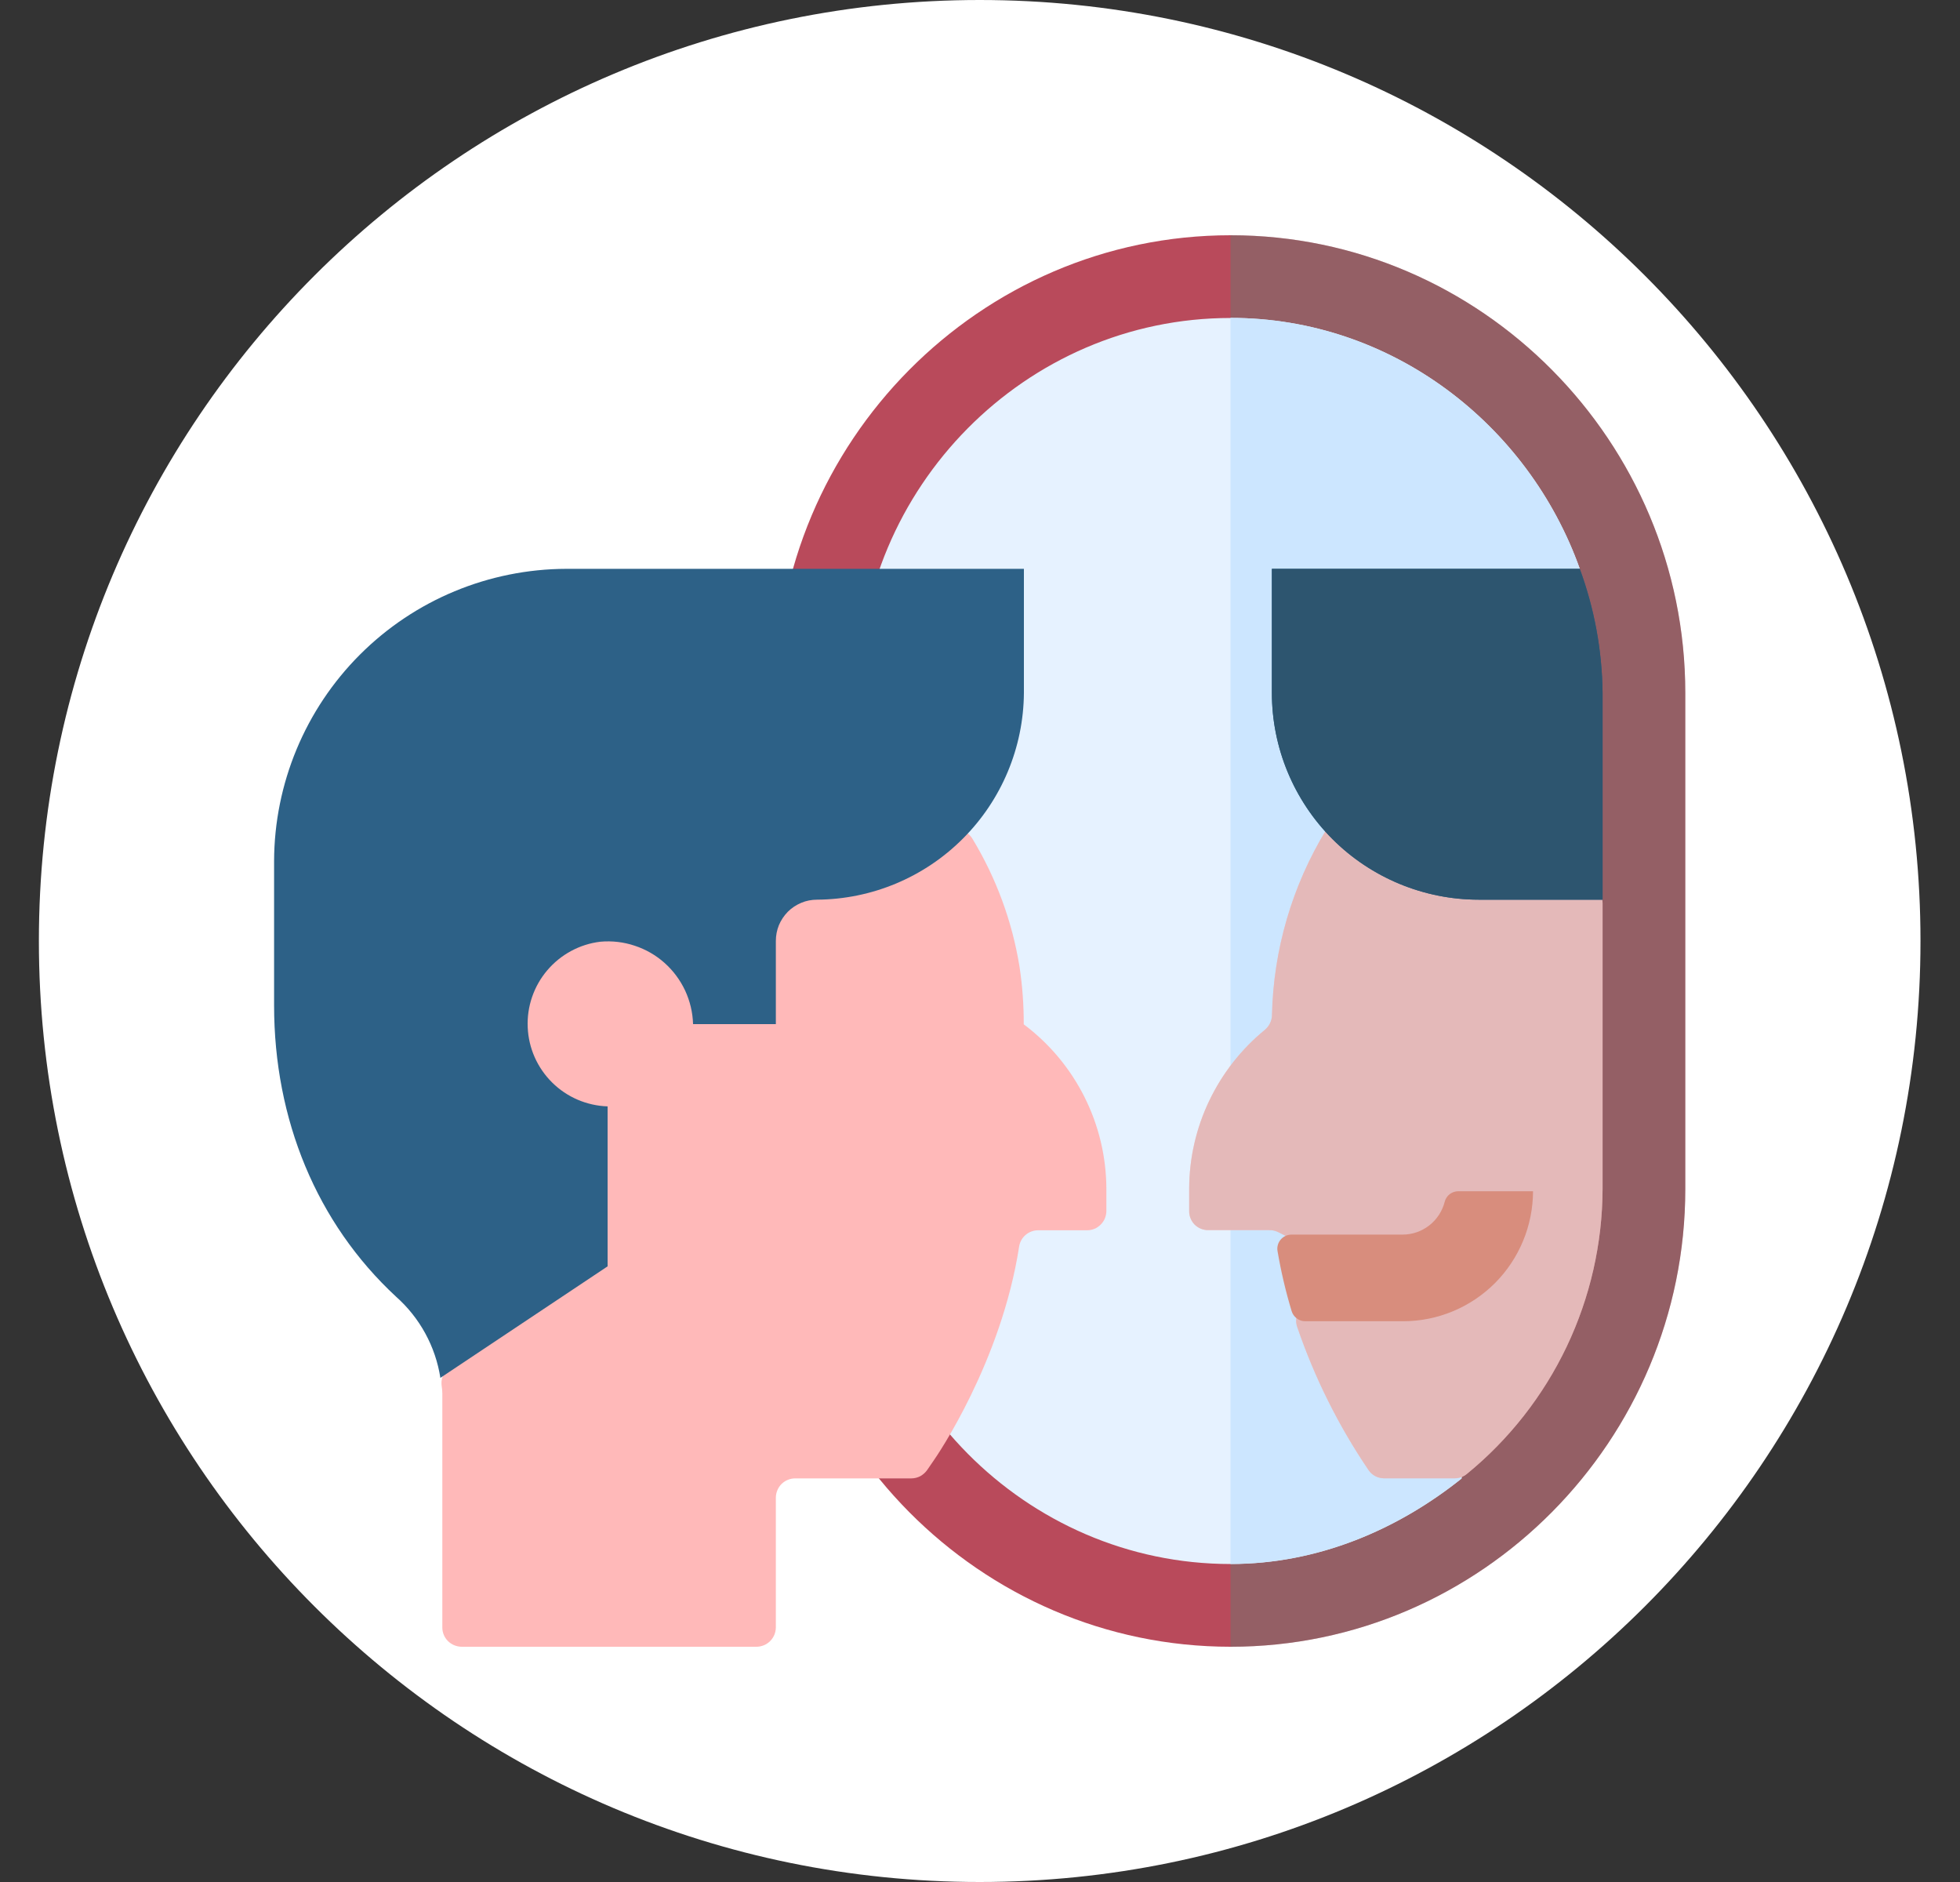 <svg width="25" height="24" viewBox="0 0 25 24" fill="none" xmlns="http://www.w3.org/2000/svg">
<rect x="0" y="0" width="25" height="24" fill="#333333" stroke="none"/>
<g clip-path="url(#clip0_4_18527)">
<path d="M12.496 24C19.123 24 24.496 18.627 24.496 12C24.496 5.373 19.123 0 12.496 0C5.868 0 0.496 5.373 0.496 12C0.496 18.627 5.868 24 12.496 24Z" fill="white"/>
<path d="M15.696 3C12.496 3 9.896 5.637 9.896 8.836V15.164C9.896 18.364 12.496 21 15.696 21C18.896 21 21.496 18.363 21.496 15.164V8.836C21.496 5.636 18.896 3 15.696 3Z" fill="#B94A5B"/>
<g style="mix-blend-mode:multiply" opacity="0.3">
<path d="M21.496 15.164V8.836C21.496 5.636 18.896 3 15.696 3V21C18.896 21 21.496 18.363 21.496 15.164Z" fill="#3C8F7C"/>
</g>
<path d="M15.696 4.055C13.079 4.055 10.95 6.219 10.95 8.836V15.164C10.95 17.781 13.079 19.945 15.696 19.945C16.815 19.945 17.83 19.505 18.643 18.855L19.388 8.309L20.151 7.254C19.496 5.416 17.756 4.054 15.696 4.054V4.055Z" fill="#E6F2FF"/>
<path d="M19.387 8.309L20.15 7.254C19.495 5.416 17.755 4.054 15.695 4.054V19.944C16.814 19.944 17.829 19.504 18.642 18.854L19.387 8.309Z" fill="#CCE6FF"/>
<path d="M20.441 15.164V11.519C20.441 11.489 20.435 11.458 20.424 11.43L19.396 8.839C19.384 8.809 19.367 8.782 19.346 8.759C19.324 8.735 19.297 8.717 19.268 8.704C19.239 8.691 19.208 8.684 19.176 8.683C19.144 8.683 19.112 8.688 19.083 8.7C18.955 8.755 18.828 8.814 18.705 8.882C17.97 9.281 17.353 9.867 16.917 10.581C16.481 11.295 16.242 12.112 16.224 12.948C16.223 12.984 16.214 13.019 16.198 13.051C16.182 13.083 16.159 13.111 16.132 13.134C15.832 13.38 15.59 13.689 15.423 14.039C15.256 14.389 15.169 14.772 15.168 15.16V15.446C15.168 15.51 15.193 15.571 15.238 15.617C15.284 15.662 15.345 15.687 15.409 15.687H16.196C16.234 15.687 16.272 15.697 16.307 15.714L16.916 16.028C16.953 16.047 16.984 16.076 17.007 16.111C17.03 16.146 17.043 16.186 17.046 16.228C17.048 16.27 17.04 16.312 17.021 16.349C17.003 16.387 16.974 16.419 16.94 16.442L16.64 16.642C16.595 16.672 16.562 16.715 16.545 16.766C16.528 16.817 16.528 16.872 16.546 16.922C16.767 17.568 17.072 18.181 17.455 18.746C17.477 18.779 17.506 18.806 17.541 18.824C17.576 18.843 17.615 18.852 17.655 18.852H18.555C18.611 18.852 18.665 18.833 18.709 18.797C19.248 18.357 19.683 17.802 19.983 17.173C20.282 16.545 20.439 15.857 20.441 15.161V15.164Z" fill="#FFB9B9"/>
<g style="mix-blend-mode:multiply" opacity="0.5">
<path d="M20.441 15.164V11.519C20.441 11.489 20.435 11.458 20.424 11.43L19.396 8.839C19.384 8.809 19.367 8.782 19.346 8.759C19.324 8.735 19.297 8.717 19.268 8.704C19.239 8.691 19.208 8.684 19.176 8.683C19.144 8.683 19.112 8.688 19.083 8.7C18.955 8.755 18.828 8.814 18.705 8.882C17.97 9.281 17.353 9.867 16.917 10.581C16.481 11.295 16.242 12.112 16.224 12.948C16.223 12.984 16.214 13.019 16.198 13.051C16.182 13.083 16.159 13.111 16.132 13.134C15.832 13.38 15.59 13.689 15.423 14.039C15.256 14.389 15.169 14.772 15.168 15.16V15.446C15.168 15.51 15.193 15.571 15.238 15.617C15.284 15.662 15.345 15.687 15.409 15.687H16.196C16.234 15.687 16.272 15.697 16.307 15.714L16.916 16.028C16.953 16.047 16.984 16.076 17.007 16.111C17.03 16.146 17.043 16.186 17.046 16.228C17.048 16.27 17.04 16.312 17.021 16.349C17.003 16.387 16.974 16.419 16.94 16.442L16.64 16.642C16.595 16.672 16.562 16.715 16.545 16.766C16.528 16.817 16.528 16.872 16.546 16.922C16.767 17.568 17.072 18.181 17.455 18.746C17.477 18.779 17.506 18.806 17.541 18.824C17.576 18.843 17.615 18.852 17.655 18.852H18.555C18.611 18.852 18.665 18.833 18.709 18.797C19.248 18.357 19.683 17.802 19.983 17.173C20.282 16.545 20.439 15.857 20.441 15.161V15.164Z" fill="#CAB9B9"/>
</g>
<path d="M19.549 15.191H18.601C18.561 15.191 18.522 15.205 18.49 15.229C18.459 15.254 18.436 15.288 18.427 15.327C18.396 15.446 18.327 15.552 18.23 15.627C18.133 15.703 18.014 15.744 17.891 15.744H16.473C16.447 15.744 16.421 15.75 16.397 15.761C16.373 15.772 16.352 15.788 16.335 15.808C16.318 15.828 16.306 15.851 16.299 15.876C16.292 15.902 16.29 15.928 16.295 15.954C16.339 16.213 16.399 16.469 16.475 16.72C16.486 16.757 16.509 16.79 16.541 16.813C16.572 16.837 16.61 16.849 16.649 16.849H17.896C18.335 16.849 18.757 16.674 19.068 16.363C19.378 16.052 19.553 15.631 19.554 15.191H19.549Z" fill="#D88D7D"/>
<path d="M16.223 8.836C16.223 9.535 16.501 10.205 16.995 10.7C17.489 11.194 18.16 11.472 18.859 11.473H20.441V8.836C20.435 8.296 20.337 7.761 20.15 7.254H16.223V8.836Z" fill="#2D6187"/>
<path d="M16.223 8.836C16.223 9.535 16.501 10.205 16.995 10.7C17.489 11.194 18.16 11.472 18.859 11.473H20.441V8.836C20.435 8.296 20.337 7.761 20.15 7.254H16.223V8.836Z" fill="#2D556F"/>
<path d="M13.058 13.067C13.059 12.82 13.041 12.572 13.004 12.328C12.911 11.751 12.707 11.197 12.404 10.697C12.372 10.643 12.321 10.604 12.261 10.586L10.004 9.923C9.97 9.913 9.935 9.911 9.9 9.917C9.866 9.922 9.833 9.935 9.804 9.954L6.806 11.927C6.772 11.95 6.744 11.98 6.725 12.016C6.706 12.052 6.696 12.092 6.696 12.133V16.066C6.696 16.12 6.678 16.172 6.646 16.215L5.684 17.485C5.664 17.511 5.649 17.54 5.64 17.572C5.631 17.603 5.629 17.636 5.633 17.669C5.638 17.702 5.641 17.735 5.642 17.769V20.755C5.642 20.82 5.668 20.882 5.714 20.928C5.76 20.973 5.822 20.999 5.887 21H9.648C9.68 21 9.712 20.994 9.743 20.981C9.773 20.969 9.8 20.951 9.823 20.928C9.846 20.905 9.864 20.878 9.877 20.848C9.889 20.818 9.896 20.785 9.896 20.753V19.1C9.896 19.035 9.922 18.972 9.968 18.925C10.015 18.879 10.077 18.853 10.143 18.853H11.625C11.664 18.853 11.703 18.843 11.738 18.825C11.772 18.806 11.802 18.78 11.825 18.748L11.908 18.627C11.949 18.569 12.771 17.372 12.999 15.897C13.008 15.839 13.037 15.786 13.082 15.748C13.126 15.71 13.183 15.689 13.242 15.689H13.865C13.897 15.689 13.929 15.683 13.959 15.671C13.989 15.658 14.016 15.64 14.039 15.617C14.062 15.594 14.081 15.567 14.093 15.537C14.105 15.507 14.112 15.475 14.112 15.443V15.162C14.111 14.754 14.015 14.352 13.832 13.988C13.649 13.623 13.383 13.306 13.057 13.062L13.058 13.067Z" fill="#FFB9B9"/>
<path d="M7.223 7.254C6.235 7.257 5.289 7.65 4.591 8.348C3.893 9.046 3.499 9.993 3.496 10.98V12.822C3.496 14.276 4.039 15.598 5.052 16.536C5.355 16.805 5.555 17.171 5.617 17.571L7.75 16.149V14.109C7.484 14.1 7.232 13.992 7.043 13.805C6.854 13.618 6.742 13.367 6.731 13.101C6.719 12.836 6.809 12.575 6.981 12.373C7.153 12.171 7.395 12.04 7.659 12.009C7.806 11.996 7.955 12.013 8.095 12.06C8.236 12.106 8.366 12.181 8.476 12.279C8.587 12.378 8.676 12.498 8.739 12.632C8.801 12.766 8.836 12.912 8.84 13.06H9.896V12C9.896 11.931 9.909 11.862 9.935 11.798C9.962 11.734 10.001 11.676 10.049 11.627C10.098 11.578 10.156 11.54 10.22 11.513C10.284 11.486 10.353 11.473 10.422 11.473C11.12 11.468 11.788 11.189 12.281 10.695C12.775 10.202 13.055 9.534 13.06 8.836V7.254H7.223Z" fill="#2D6187"/>
</g>
<defs>
<clipPath id="clip0_4_18527">
<rect width="24" height="24" fill="white" transform="translate(0.496)"/>
</clipPath>
</defs>
</svg>
